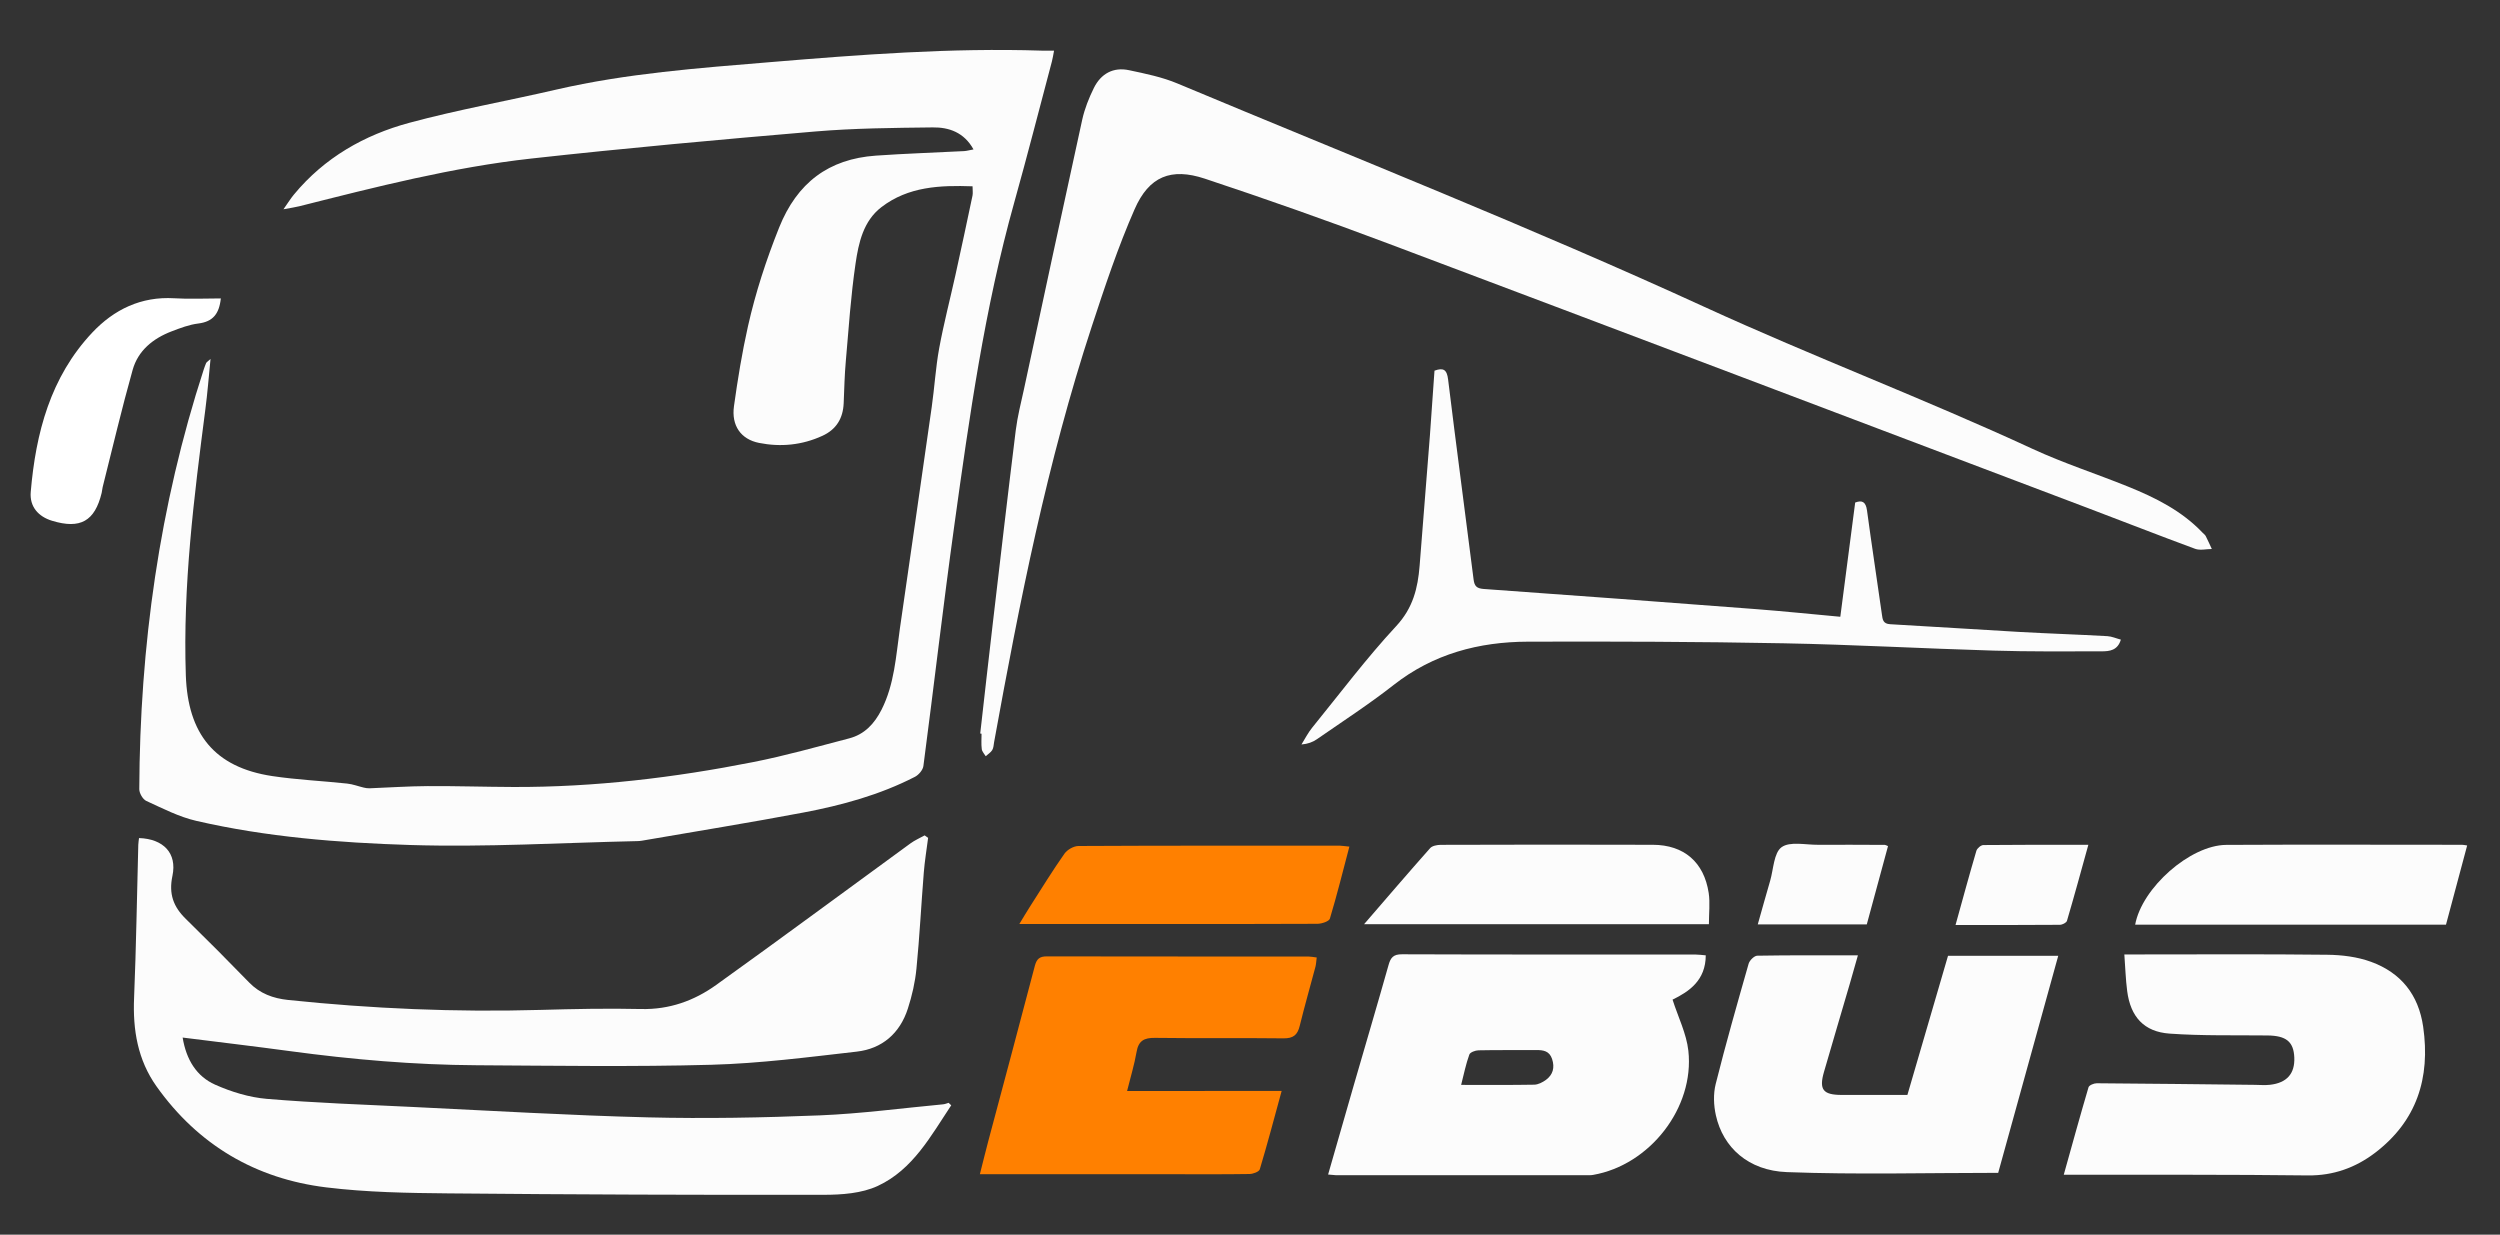 <?xml version="1.0" encoding="utf-8"?>
<!-- Generator: Adobe Illustrator 17.0.0, SVG Export Plug-In . SVG Version: 6.00 Build 0)  -->
<!DOCTYPE svg PUBLIC "-//W3C//DTD SVG 1.1//EN" "http://www.w3.org/Graphics/SVG/1.1/DTD/svg11.dtd">
<svg version="1.1" id="Capa_1" xmlns="http://www.w3.org/2000/svg" xmlns:xlink="http://www.w3.org/1999/xlink" x="0px" y="0px"
	 width="47.583px" height="23.5px" viewBox="0 0 47.583 23.5" enable-background="new 0 0 47.583 23.5" xml:space="preserve">
<rect x="0" y="0" width="47.583" height="23.5" fill="#333333" stroke="none"/>
<g>
	<path fill="#FCFCFC" d="M4.007,6.832C3.972,7.183,3.949,7.483,3.91,7.781c-0.218,1.684-0.431,3.366-0.373,5.073
		c0.038,1.111,0.543,1.751,1.644,1.917c0.472,0.071,0.952,0.092,1.427,0.143c0.106,0.011,0.208,0.051,0.313,0.076
		c0.035,0.008,0.073,0.015,0.109,0.014c0.369-0.014,0.739-0.04,1.108-0.042c0.545-0.003,1.091,0.015,1.637,0.017
		c1.537,0.005,3.056-0.177,4.56-0.474c0.615-0.121,1.219-0.293,1.826-0.451c0.294-0.076,0.482-0.279,0.618-0.547
		c0.246-0.487,0.274-1.021,0.349-1.545c0.202-1.406,0.407-2.811,0.606-4.217c0.053-0.37,0.074-0.745,0.141-1.112
		c0.086-0.469,0.207-0.932,0.31-1.398c0.111-0.503,0.219-1.007,0.325-1.512c0.01-0.048,0.001-0.101,0.001-0.177
		c-0.62-0.022-1.223,0.004-1.734,0.396c-0.345,0.264-0.435,0.679-0.493,1.075c-0.09,0.613-0.131,1.233-0.185,1.851
		c-0.024,0.268-0.03,0.537-0.041,0.806c-0.012,0.288-0.14,0.5-0.405,0.621c-0.387,0.178-0.794,0.217-1.206,0.135
		c-0.346-0.069-0.529-0.33-0.477-0.7c0.071-0.51,0.154-1.021,0.267-1.523c0.144-0.64,0.347-1.262,0.592-1.875
		c0.341-0.851,0.94-1.307,1.843-1.37c0.559-0.039,1.12-0.057,1.679-0.086c0.05-0.003,0.099-0.018,0.178-0.032
		c-0.18-0.326-0.468-0.423-0.777-0.419c-0.747,0.009-1.496,0.015-2.24,0.078c-1.803,0.153-3.605,0.316-5.403,0.515
		C8.615,3.184,7.157,3.557,5.7,3.925c-0.077,0.019-0.155,0.03-0.305,0.058C5.489,3.85,5.537,3.771,5.596,3.701
		c0.579-0.7,1.339-1.133,2.196-1.364c0.922-0.249,1.866-0.416,2.797-0.632c1.339-0.309,2.706-0.409,4.068-0.522
		c1.72-0.143,3.444-0.275,5.174-0.219c0.067,0.002,0.133,0,0.231,0c-0.016,0.083-0.025,0.146-0.041,0.206
		c-0.238,0.895-0.467,1.793-0.717,2.685c-0.564,2.014-0.854,4.079-1.14,6.143c-0.212,1.526-0.388,3.056-0.589,4.583
		c-0.01,0.075-0.089,0.167-0.16,0.204c-0.671,0.345-1.393,0.542-2.128,0.681c-1.02,0.193-2.045,0.358-3.069,0.535
		c-0.029,0.005-0.059,0.008-0.089,0.008c-1.442,0.031-2.885,0.119-4.324,0.074c-1.363-0.043-2.731-0.151-4.068-0.459
		c-0.33-0.076-0.642-0.238-0.953-0.38c-0.066-0.03-0.133-0.147-0.133-0.223c0.011-2.724,0.382-5.393,1.227-7.989
		c0.014-0.043,0.03-0.085,0.047-0.126C3.93,6.896,3.944,6.889,4.007,6.832z"/>
	<path fill="#FCFCFC" d="M18.105,21.037c-0.387,0.582-0.729,1.224-1.398,1.535c-0.305,0.142-0.685,0.169-1.031,0.169
		c-2.379,0.004-4.759-0.005-7.138-0.027c-0.776-0.007-1.557-0.02-2.326-0.114c-1.348-0.164-2.441-0.808-3.234-1.924
		c-0.357-0.503-0.452-1.074-0.426-1.683c0.04-0.971,0.054-1.943,0.08-2.915c0.001-0.043,0.01-0.086,0.014-0.127
		c0.464,0.016,0.727,0.286,0.636,0.719c-0.073,0.345,0.018,0.589,0.256,0.821c0.406,0.397,0.807,0.8,1.203,1.208
		c0.205,0.212,0.458,0.303,0.739,0.333c1.594,0.167,3.191,0.235,4.794,0.19c0.643-0.018,1.287-0.032,1.93-0.017
		c0.535,0.012,1.007-0.157,1.425-0.457c1.24-0.888,2.466-1.797,3.699-2.695c0.083-0.061,0.18-0.102,0.271-0.153
		c0.022,0.016,0.044,0.031,0.066,0.047c-0.028,0.218-0.064,0.436-0.082,0.655c-0.049,0.611-0.08,1.224-0.14,1.833
		c-0.025,0.258-0.084,0.517-0.164,0.763c-0.151,0.469-0.488,0.763-0.974,0.818c-0.92,0.105-1.843,0.225-2.766,0.25
		c-1.488,0.041-2.978,0.018-4.467,0.009c-1.188-0.007-2.371-0.109-3.548-0.268c-0.673-0.091-1.347-0.171-2.048-0.259
		c0.069,0.42,0.263,0.738,0.619,0.897c0.308,0.137,0.65,0.242,0.984,0.27c0.923,0.077,1.849,0.11,2.775,0.154
		c1.492,0.071,2.984,0.161,4.478,0.198c1.091,0.027,2.184,0.006,3.274-0.038c0.782-0.032,1.562-0.137,2.342-0.21
		c0.037-0.003,0.072-0.019,0.108-0.029C18.071,21.007,18.088,21.022,18.105,21.037z"/>
	<path fill="#FCFCFC" d="M18.657,13.961c0.081-0.713,0.16-1.426,0.244-2.139c0.142-1.211,0.282-2.421,0.432-3.631
		c0.033-0.265,0.1-0.525,0.157-0.786c0.367-1.709,0.733-3.419,1.108-5.126c0.046-0.209,0.128-0.415,0.223-0.607
		c0.134-0.269,0.368-0.4,0.668-0.336c0.312,0.066,0.632,0.131,0.924,0.254c3.349,1.402,6.729,2.739,10.027,4.251
		c2.065,0.947,4.188,1.75,6.249,2.704c0.589,0.272,1.21,0.472,1.813,0.716c0.522,0.211,1.024,0.461,1.42,0.878
		c0.021,0.022,0.048,0.04,0.061,0.066c0.041,0.08,0.077,0.163,0.115,0.244c-0.106,0.001-0.224,0.031-0.317-0.003
		c-0.687-0.253-1.368-0.521-2.053-0.78c-4.437-1.679-8.872-3.362-13.312-5.033c-1.152-0.434-2.314-0.844-3.483-1.232
		c-0.645-0.214-1.064-0.044-1.338,0.582c-0.317,0.722-0.567,1.476-0.814,2.227c-0.849,2.584-1.375,5.245-1.86,7.915
		c-0.009,0.051-0.01,0.11-0.036,0.152c-0.029,0.047-0.082,0.078-0.124,0.116c-0.026-0.045-0.07-0.088-0.075-0.136
		c-0.012-0.096-0.004-0.194-0.004-0.291C18.673,13.963,18.665,13.962,18.657,13.961z"/>
	<path fill="#FCFCFC" d="M27.303,7.055c0.168-0.061,0.236-0.023,0.259,0.168c0.155,1.269,0.325,2.536,0.485,3.805
		c0.016,0.128,0.059,0.172,0.193,0.182c1.73,0.123,3.459,0.252,5.188,0.384c0.521,0.04,1.041,0.094,1.599,0.145
		c0.095-0.73,0.188-1.444,0.283-2.174c0.131-0.049,0.202-0.017,0.225,0.15c0.089,0.659,0.19,1.317,0.283,1.975
		c0.014,0.101,0.02,0.184,0.161,0.191c0.82,0.045,1.64,0.101,2.46,0.147c0.557,0.031,1.114,0.049,1.671,0.08
		c0.085,0.005,0.168,0.043,0.257,0.066c-0.061,0.206-0.216,0.223-0.365,0.223c-0.688,0.001-1.376,0.007-2.063-0.014
		c-1.33-0.039-2.659-0.114-3.988-0.139c-1.623-0.031-3.247-0.036-4.87-0.031c-0.932,0.003-1.799,0.231-2.554,0.823
		c-0.47,0.369-0.973,0.694-1.464,1.035c-0.078,0.054-0.169,0.088-0.292,0.099c0.067-0.107,0.124-0.222,0.203-0.319
		c0.528-0.65,1.032-1.322,1.601-1.935c0.319-0.344,0.411-0.721,0.445-1.148c0.065-0.827,0.132-1.654,0.196-2.481
		C27.246,7.877,27.273,7.468,27.303,7.055z"/>
	<g>
		<path fill="#FCFCFC" d="M25.278,22.355c0.164-0.57,0.323-1.129,0.485-1.687c0.222-0.767,0.449-1.533,0.666-2.302
			c0.04-0.142,0.093-0.204,0.256-0.203c1.863,0.007,3.725,0.004,5.588,0.005c0.058,0,0.116,0.009,0.193,0.015
			c-0.001,0.475-0.315,0.689-0.632,0.843c0.107,0.334,0.265,0.647,0.301,0.974c0.119,1.086-0.736,2.175-1.813,2.362
			c-0.044,0.008-0.089,0.006-0.134,0.006c-1.586,0-3.172,0-4.757,0C25.386,22.366,25.343,22.36,25.278,22.355z M27.81,20.649
			c0.481,0,0.936,0.004,1.39-0.004c0.076-0.001,0.16-0.045,0.224-0.091c0.134-0.099,0.171-0.235,0.117-0.398
			c-0.051-0.153-0.165-0.171-0.302-0.17c-0.366,0.003-0.733-0.003-1.099,0.005c-0.061,0.001-0.159,0.038-0.174,0.081
			C27.901,20.251,27.863,20.441,27.81,20.649z"/>
		<path fill="#FCFCFC" d="M25.963,17.59c0.434-0.502,0.841-0.978,1.257-1.447c0.04-0.045,0.132-0.062,0.2-0.063
			c1.347-0.004,2.693-0.006,4.04-0.001c0.592,0.002,0.973,0.331,1.062,0.917c0.028,0.189,0.004,0.385,0.004,0.594
			C30.352,17.59,28.18,17.59,25.963,17.59z"/>
	</g>
	<g>
		<path fill="#FF8000" d="M24.394,20.764c-0.142,0.52-0.271,1.008-0.416,1.491c-0.014,0.047-0.127,0.089-0.195,0.09
			c-0.501,0.008-1.002,0.004-1.504,0.004c-1.115,0-2.229,0-3.344,0c-0.081,0-0.163,0-0.285,0c0.056-0.22,0.104-0.418,0.156-0.615
			c0.297-1.117,0.598-2.232,0.89-3.35c0.035-0.135,0.094-0.182,0.229-0.181c1.661,0.003,3.322,0.002,4.983,0.003
			c0.043,0,0.086,0.01,0.153,0.018c-0.009,0.067-0.01,0.124-0.024,0.177c-0.099,0.375-0.207,0.748-0.299,1.124
			c-0.042,0.173-0.122,0.24-0.309,0.238c-0.815-0.01-1.631,0.002-2.446-0.009c-0.209-0.003-0.315,0.056-0.351,0.27
			c-0.041,0.238-0.113,0.472-0.18,0.741C22.448,20.764,23.402,20.764,24.394,20.764z"/>
		<path fill="#FF8000" d="M25.683,16.114c-0.124,0.468-0.236,0.923-0.371,1.37c-0.016,0.053-0.154,0.098-0.236,0.099
			c-1.107,0.006-2.214,0.004-3.321,0.004c-0.769,0-1.539,0-2.354,0c0.082-0.135,0.144-0.24,0.21-0.343
			c0.214-0.334,0.421-0.672,0.649-0.996c0.053-0.075,0.174-0.145,0.265-0.146c1.661-0.009,3.321-0.006,4.982-0.006
			C25.556,16.098,25.606,16.107,25.683,16.114z"/>
	</g>
	<g>
		<path fill="#FCFCFC" d="M39.28,22.359c0.161-0.576,0.311-1.122,0.471-1.664c0.011-0.039,0.102-0.077,0.156-0.077
			c1.002,0.007,2.005,0.019,3.007,0.03c0.097,0.001,0.195,0.01,0.291-0.001c0.322-0.036,0.476-0.213,0.463-0.52
			c-0.013-0.301-0.155-0.415-0.511-0.419c-0.621-0.007-1.243,0.009-1.861-0.035c-0.491-0.034-0.746-0.322-0.809-0.811
			c-0.029-0.221-0.035-0.444-0.054-0.696c0.107,0,0.188,0,0.269,0c1.197,0,2.395-0.008,3.592,0.006
			c0.28,0.003,0.575,0.039,0.836,0.135c0.567,0.207,0.903,0.624,0.991,1.237c0.14,0.976-0.124,1.798-0.922,2.402
			c-0.367,0.278-0.787,0.431-1.27,0.426c-1.467-0.018-2.933-0.011-4.4-0.013C39.456,22.359,39.383,22.359,39.28,22.359z"/>
		<path fill="#FCFCFC" d="M46.958,16.092c-0.137,0.512-0.27,1.008-0.403,1.507c-1.983,0-3.949,0-5.916,0
			c0.128-0.7,1.046-1.514,1.734-1.518c1.496-0.008,2.992-0.002,4.488-0.002C46.885,16.079,46.907,16.085,46.958,16.092z"/>
	</g>
	<path fill="#FFFFFF" d="M4.203,5.68C4.172,5.979,4.047,6.123,3.777,6.157C3.602,6.178,3.43,6.244,3.263,6.308
		C2.912,6.443,2.628,6.673,2.525,7.039C2.317,7.778,2.142,8.526,1.954,9.271c-0.009,0.036-0.01,0.074-0.019,0.11
		C1.805,9.92,1.528,10.076,0.991,9.912c-0.26-0.079-0.43-0.267-0.406-0.549C0.681,8.241,0.959,7.177,1.756,6.33
		c0.414-0.439,0.93-0.691,1.561-0.653C3.605,5.695,3.896,5.68,4.203,5.68z"/>
	<g>
		<path fill="#FCFCFC" d="M36.304,20.84c0.261-0.895,0.516-1.769,0.773-2.648c0.696,0,1.382,0,2.098,0
			c-0.387,1.401-0.77,2.785-1.143,4.131c-1.362,0-2.693,0.036-4.021-0.014c-0.735-0.027-1.216-0.469-1.352-1.08
			c-0.043-0.191-0.051-0.409-0.004-0.596c0.192-0.767,0.41-1.529,0.627-2.29c0.018-0.064,0.107-0.152,0.164-0.153
			c0.627-0.011,1.255-0.007,1.916-0.007c-0.055,0.195-0.104,0.37-0.155,0.544c-0.163,0.559-0.33,1.117-0.491,1.676
			c-0.097,0.336-0.017,0.436,0.335,0.437C35.463,20.84,35.874,20.84,36.304,20.84z"/>
		<path fill="#FCFCFC" d="M37.22,17.606c0.137-0.494,0.262-0.955,0.397-1.413c0.014-0.047,0.087-0.109,0.133-0.109
			c0.657-0.007,1.313-0.005,1.998-0.005c-0.139,0.501-0.268,0.976-0.407,1.447c-0.011,0.037-0.089,0.076-0.136,0.076
			C38.554,17.607,37.904,17.606,37.22,17.606z"/>
		<path fill="#FCFCFC" d="M35.935,16.104c-0.133,0.493-0.267,0.987-0.404,1.49c-0.685,0-1.362,0-2.075,0
			c0.08-0.283,0.156-0.557,0.236-0.831c0.064-0.221,0.069-0.53,0.217-0.638c0.159-0.115,0.456-0.044,0.692-0.046
			c0.425-0.003,0.851,0.001,1.276,0.002C35.891,16.082,35.904,16.092,35.935,16.104z"/>
	</g>
</g>
</svg>
